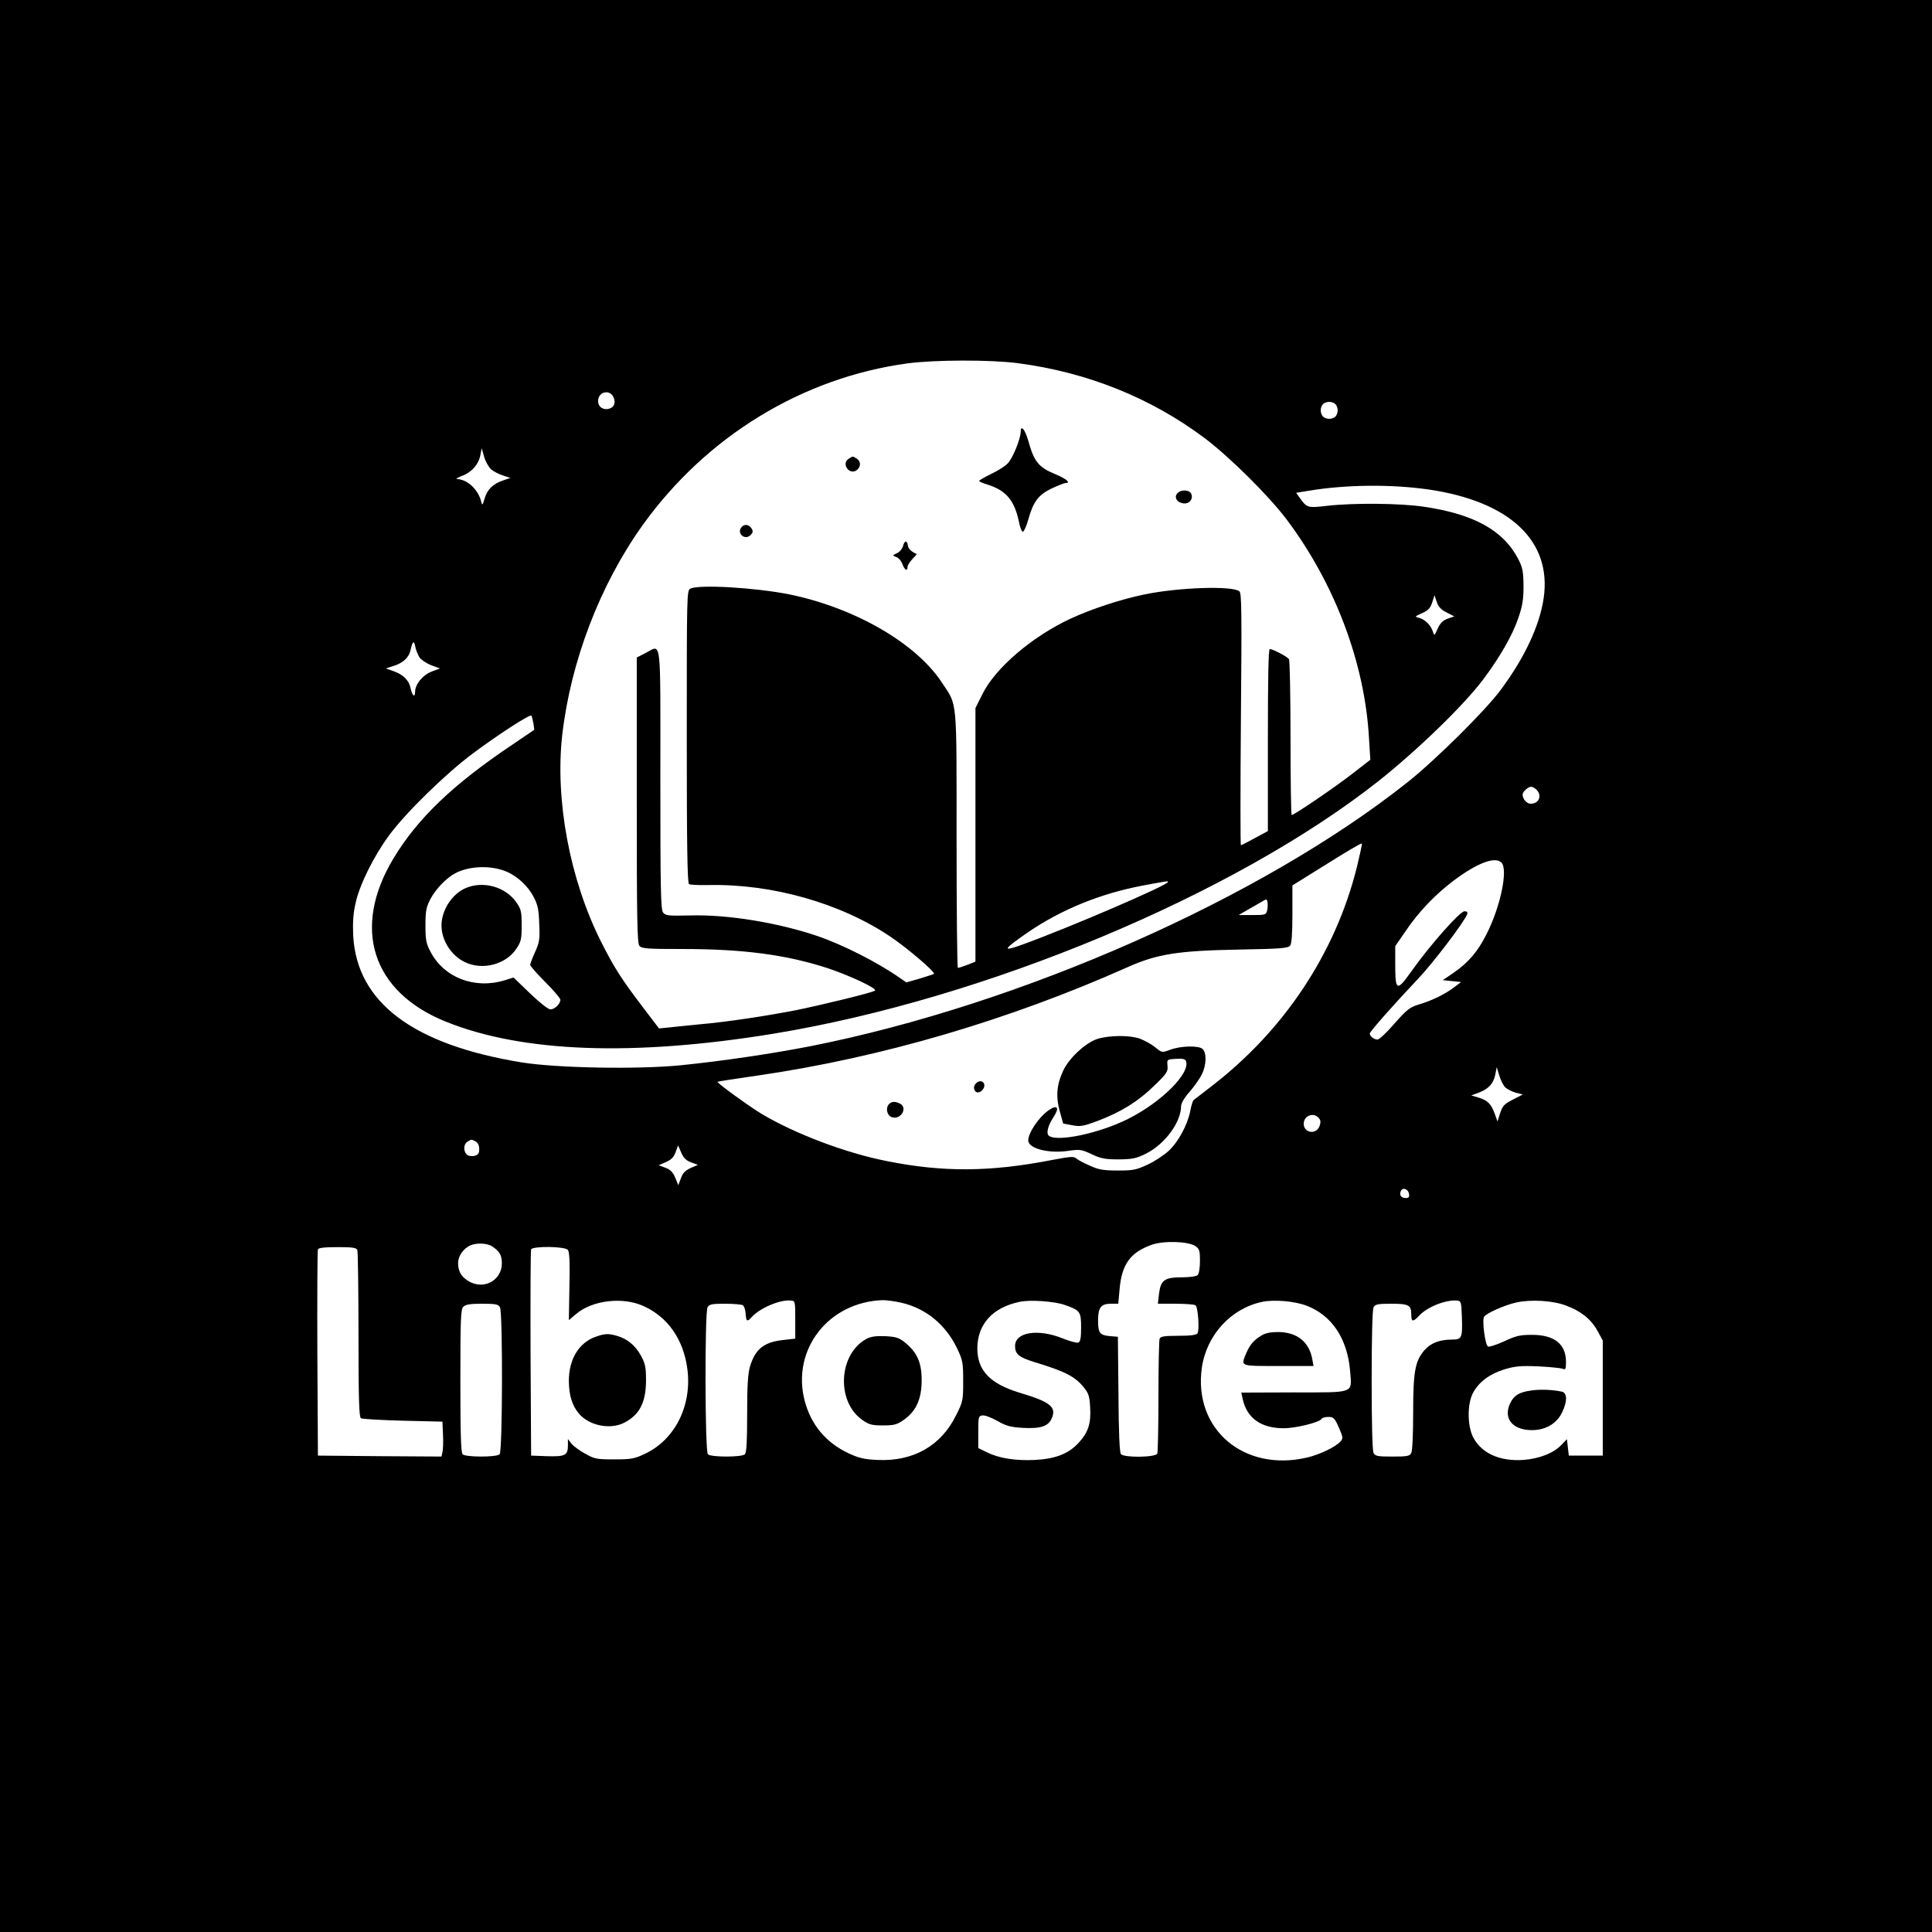 <?xml version="1.0" standalone="no"?>
<!DOCTYPE svg PUBLIC "-//W3C//DTD SVG 20010904//EN"
 "http://www.w3.org/TR/2001/REC-SVG-20010904/DTD/svg10.dtd">
<svg version="1.0" xmlns="http://www.w3.org/2000/svg"
 width="1024pt" height="1024pt" viewBox="0 0 1024 1024"
 preserveAspectRatio="xMidYMid meet">

<g transform="translate(0,1024) scale(0.1,-0.1)"
fill="#000000" stroke="none">
<path d="M0 5120 l0 -5120 5120 0 5120 0 0 5120 0 5120 -5120 0 -5120 0 0
-5120z m5395 3195 c368 -48 706 -184 991 -398 131 -99 335 -301 431 -427 257
-341 417 -763 439 -1164 l7 -113 -94 -73 c-91 -71 -310 -220 -323 -220 -3 0
-6 183 -6 408 0 224 -4 412 -8 418 -8 13 -86 54 -102 54 -7 0 -10 -155 -10
-482 l0 -483 -69 -37 c-38 -21 -71 -38 -74 -38 -3 0 -3 300 0 668 5 566 4 669
-8 678 -37 30 -319 21 -500 -16 -127 -26 -283 -77 -397 -130 -203 -95 -397
-261 -465 -399 l-37 -74 0 -672 0 -672 -43 -17 c-23 -9 -46 -16 -50 -16 -4 0
-7 306 -7 680 0 762 5 707 -77 831 -137 210 -463 398 -811 469 -183 36 -478
53 -523 30 -19 -10 -19 -30 -19 -785 0 -577 3 -776 12 -781 6 -4 53 -6 104 -5
337 7 700 -96 964 -274 93 -63 240 -189 230 -197 -3 -2 -37 -13 -76 -25 l-70
-20 -35 24 c-117 82 -300 175 -437 222 -207 70 -471 114 -670 109 -123 -3
-135 -1 -148 16 -12 17 -14 129 -14 708 0 777 8 710 -80 666 l-45 -23 0 -756
c0 -626 2 -759 14 -772 12 -15 41 -17 230 -17 319 0 547 -30 766 -101 120 -40
270 -110 252 -120 -20 -12 -276 -74 -417 -103 -159 -31 -363 -62 -510 -75 -63
-6 -138 -14 -166 -17 l-51 -5 -90 118 c-112 148 -149 206 -218 343 -165 329
-244 750 -205 1095 45 390 200 795 425 1110 338 472 847 783 1405 859 144 19
440 20 585 1z m-2143 -181 c14 -31 1 -57 -31 -62 -28 -4 -51 14 -51 42 0 50
62 65 82 20z m3826 -36 c7 -7 12 -21 12 -33 0 -12 -5 -26 -12 -33 -7 -7 -21
-12 -33 -12 -12 0 -26 5 -33 12 -7 7 -12 21 -12 33 0 12 5 26 12 33 7 7 21 12
33 12 12 0 26 -5 33 -12z m-4476 -345 c13 -11 41 -26 63 -33 l40 -13 -40 -14
c-53 -18 -83 -48 -97 -97 -8 -30 -13 -36 -16 -21 -14 67 -72 123 -129 126 -10
0 1 7 24 16 51 18 90 61 99 111 l7 36 13 -45 c7 -25 24 -54 36 -66z m4974
-108 c428 -64 649 -273 606 -574 -21 -145 -100 -316 -229 -489 -81 -109 -345
-371 -494 -489 -774 -614 -2047 -1177 -3163 -1398 -205 -40 -461 -78 -686
-101 -230 -23 -658 -15 -845 15 -576 94 -874 318 -893 672 -3 70 0 118 13 174
21 96 96 247 177 357 86 118 302 329 445 435 134 100 301 208 309 200 3 -2 7
-20 11 -40 l5 -35 -118 -80 c-313 -210 -500 -389 -628 -601 -223 -370 -115
-708 277 -866 406 -164 995 -185 1736 -64 1122 184 2441 735 3206 1338 208
165 454 403 558 542 86 115 153 231 184 322 23 67 28 99 28 172 -1 78 -5 97
-28 142 -78 151 -234 238 -499 277 -124 19 -377 21 -514 5 -103 -12 -107 -11
-145 42 l-19 27 67 11 c200 33 439 35 639 6z m91 -651 l41 -21 -35 -12 c-26
-10 -40 -24 -53 -53 -17 -38 -18 -39 -25 -17 -10 34 -42 66 -73 74 -25 6 -25
7 15 25 32 14 44 26 54 57 l12 38 12 -35 c8 -25 22 -41 52 -56z m-5444 -238
c9 -13 37 -32 63 -42 l46 -17 -43 -16 c-48 -18 -89 -68 -89 -108 0 -34 -16
-20 -24 20 -8 41 -39 72 -91 90 l-40 14 40 13 c52 16 82 45 91 84 10 48 18 54
25 19 3 -18 14 -43 22 -57z m5921 -702 c31 -31 13 -74 -31 -74 -21 0 -43 25
-43 49 0 14 29 41 45 41 7 0 21 -7 29 -16z m-953 -413 c-114 -454 -385 -862
-768 -1157 -48 -37 -92 -71 -97 -75 -4 -4 -12 -29 -17 -56 -14 -73 -63 -165
-115 -213 -25 -23 -75 -56 -112 -73 -60 -28 -77 -31 -157 -31 -73 0 -101 4
-145 24 -30 13 -63 30 -73 38 -15 14 -29 13 -130 -6 -328 -64 -578 -66 -877
-6 -218 43 -485 144 -663 250 -62 37 -239 165 -234 170 1 2 99 17 217 34 652
95 1327 293 1957 574 157 70 267 87 588 93 223 4 262 7 273 21 8 11 12 61 12
167 l0 152 183 114 c100 63 183 112 185 108 2 -4 -11 -61 -27 -128z m767 27
c36 -36 -5 -234 -79 -379 -46 -92 -96 -151 -176 -206 l-56 -38 48 -5 49 -5
-37 -28 c-47 -36 -118 -71 -187 -91 -49 -15 -63 -27 -129 -101 -40 -47 -81
-85 -90 -85 -18 0 -41 18 -41 32 0 10 129 156 255 289 80 84 245 301 261 343
4 11 0 16 -14 16 -24 0 -180 -176 -279 -315 -80 -113 -88 -110 -88 35 l0 95
53 77 c70 104 158 196 256 270 125 94 220 130 254 96z m-5273 -48 c59 -25 116
-79 145 -137 20 -38 26 -67 28 -140 4 -82 1 -98 -22 -149 -14 -31 -26 -62 -26
-68 0 -6 36 -47 80 -91 44 -44 80 -86 80 -94 0 -22 -30 -51 -53 -51 -11 0 -57
36 -107 84 l-88 85 -48 -15 c-159 -48 -320 14 -392 151 -23 43 -27 62 -27 140
0 78 4 97 27 141 26 50 84 111 130 135 74 40 191 44 273 9z m3505 -55 c0 -17
-529 -244 -767 -330 -115 -42 -110 -30 26 64 176 120 381 204 606 247 140 26
135 25 135 19z m526 -151 c-6 -23 -11 -24 -79 -24 l-72 0 55 32 c30 17 64 36
75 43 17 11 20 10 23 -7 2 -11 1 -31 -2 -44z m1260 -935 c9 -10 35 -24 56 -30
l39 -10 -52 -27 c-46 -23 -55 -33 -68 -72 l-14 -44 -14 39 c-18 52 -38 73 -85
87 l-40 12 43 16 c51 20 76 49 85 98 l7 36 13 -43 c7 -23 20 -51 30 -62z
m-986 -165 c10 -11 11 -23 4 -42 -17 -48 -84 -38 -84 12 0 43 53 63 80 30z
m-4469 -124 c12 -7 19 -21 19 -40 0 -23 -5 -31 -25 -36 -15 -4 -32 -1 -40 6
-20 17 -19 57 3 69 21 13 20 13 43 1z m1143 -111 l35 -13 -39 -17 c-28 -13
-42 -27 -51 -54 l-14 -37 -16 40 c-13 30 -26 43 -53 53 l-35 13 39 17 c28 12
42 27 51 53 l13 35 17 -39 c12 -28 27 -42 53 -51z m3804 -167 c3 -16 -2 -22
-17 -22 -24 0 -35 15 -27 36 9 23 40 13 44 -14z m-1133 -276 c22 -15 25 -24
25 -79 0 -36 -5 -68 -12 -75 -7 -7 -41 -12 -84 -12 -92 0 -112 -15 -121 -87
l-6 -53 94 0 c52 0 99 -4 105 -8 14 -8 22 -131 11 -149 -6 -9 -38 -13 -102
-13 -75 0 -94 -3 -99 -16 -3 -9 -6 -145 -6 -304 0 -159 -3 -295 -6 -304 -8
-21 -175 -23 -193 -3 -7 9 -12 114 -13 318 l-3 304 -40 3 c-56 5 -65 16 -65
83 0 69 15 89 69 89 l38 0 7 77 c11 131 57 195 169 235 64 23 193 19 232 -6z
m-3725 -3 c39 -27 49 -45 50 -88 0 -92 -97 -144 -177 -95 -39 23 -55 52 -55
97 0 36 30 78 67 93 34 14 89 11 115 -7z m-716 -19 c3 -9 6 -211 6 -449 0
-336 3 -436 13 -442 6 -4 107 -10 222 -13 l210 -5 3 -70 c2 -38 0 -80 -3 -92
l-5 -23 -328 2 -327 3 -3 540 c-1 297 0 546 3 553 3 8 33 12 104 12 81 0 100
-3 105 -16z m1116 1 c8 -10 11 -64 8 -193 l-3 -179 39 33 c86 73 248 92 358
41 126 -57 208 -173 230 -325 29 -197 -63 -383 -225 -458 -55 -26 -73 -29
-162 -29 -92 0 -104 2 -153 30 -30 16 -62 40 -73 53 l-19 25 0 -35 c0 -52 -16
-59 -112 -56 l-83 3 -3 540 c-1 297 0 546 3 553 7 18 179 17 195 -3z m1205
-370 l0 -100 -62 -7 c-104 -11 -150 -48 -178 -141 -11 -38 -15 -102 -15 -252
0 -143 -3 -204 -12 -213 -16 -16 -180 -16 -196 0 -16 16 -17 749 -2 779 9 16
22 19 93 19 45 0 88 -4 94 -8 7 -4 14 -25 15 -45 3 -42 8 -45 33 -17 43 47
148 92 205 87 25 -2 25 -3 25 -102z m564 90 c131 -31 234 -117 294 -242 30
-63 32 -76 32 -174 0 -101 -1 -108 -38 -181 -79 -161 -227 -245 -416 -236 -70
3 -99 10 -153 35 -121 57 -199 151 -233 278 -71 272 126 525 415 534 19 0 64
-6 99 -14z m863 -11 c83 -29 88 -35 88 -120 0 -56 -4 -76 -15 -80 -7 -3 -45 7
-82 22 -131 53 -253 34 -253 -40 0 -43 20 -60 105 -86 161 -49 213 -76 259
-133 26 -32 31 -48 34 -107 5 -85 -10 -131 -60 -186 -54 -59 -122 -86 -233
-92 -104 -5 -191 9 -255 41 l-45 22 0 85 c0 80 1 85 22 88 12 2 47 -11 79 -29
47 -27 70 -33 135 -37 95 -5 136 8 154 52 25 59 -9 86 -170 134 -158 48 -225
118 -225 236 1 128 81 216 224 246 55 12 184 3 238 -16z m1282 -4 c135 -51
218 -175 232 -349 9 -118 29 -111 -299 -111 l-278 -1 7 -32 c22 -103 97 -157
218 -157 64 0 190 31 201 50 3 6 20 10 36 10 27 0 33 -6 55 -56 23 -52 23 -58
9 -74 -26 -29 -109 -69 -176 -85 -336 -79 -605 150 -559 476 25 173 154 314
320 349 63 13 170 4 234 -20z m824 -55 c4 -116 1 -125 -51 -125 -67 0 -113
-18 -146 -55 -51 -58 -61 -114 -61 -332 0 -115 -4 -202 -10 -214 -9 -17 -22
-19 -100 -19 -78 0 -91 2 -100 19 -6 13 -10 153 -10 386 0 233 4 373 10 386 9
16 22 19 93 19 93 0 107 -7 107 -57 0 -40 9 -41 41 -7 42 46 139 85 199 81 24
-2 25 -5 28 -82z m553 55 c78 -29 131 -71 165 -132 l29 -53 0 -305 0 -305 -90
0 -90 0 -5 43 -5 44 -29 -30 c-41 -44 -119 -74 -203 -80 -125 -8 -220 35 -265
120 -31 61 -32 176 -1 235 32 59 87 100 166 125 58 17 86 20 180 16 62 -3 120
-9 130 -13 15 -6 17 -1 17 36 0 95 -61 144 -180 144 -64 0 -85 -5 -147 -34
-40 -18 -78 -31 -86 -28 -15 5 -33 140 -21 158 11 18 107 61 168 75 79 18 197
11 267 -16z m-5651 -9 c15 -30 14 -763 -2 -779 -16 -16 -180 -16 -196 0 -9 9
-12 109 -12 389 0 330 2 380 16 393 12 12 36 16 99 16 73 0 86 -3 95 -19z"/>
<path d="M5410 7953 c0 -37 -41 -139 -67 -167 -14 -16 -55 -42 -90 -58 -34
-17 -63 -33 -63 -37 0 -3 19 -12 43 -19 99 -31 143 -83 167 -195 6 -33 16 -57
22 -55 6 2 19 31 28 64 26 94 54 132 124 165 34 16 67 29 74 29 30 0 3 23 -53
46 -90 37 -114 66 -145 178 -16 58 -40 87 -40 49z"/>
<path d="M4496 7807 c-36 -26 4 -84 42 -61 24 16 27 45 6 61 -10 7 -21 13 -24
13 -3 0 -14 -6 -24 -13z"/>
<path d="M6239 7624 c-17 -21 0 -48 33 -52 30 -4 52 20 43 48 -8 25 -56 28
-76 4z"/>
<path d="M3930 7446 c-27 -33 18 -72 48 -42 13 13 14 20 6 34 -15 23 -38 26
-54 8z"/>
<path d="M4786 7345 c-4 -14 -18 -31 -32 -37 -25 -12 -25 -12 -4 -20 12 -4 27
-21 33 -38 12 -32 27 -40 27 -15 0 9 12 27 26 42 14 14 24 26 22 27 -29 13
-44 27 -46 45 -5 29 -18 27 -26 -4z"/>
<path d="M5818 4734 c-62 -19 -150 -100 -182 -167 -35 -73 -41 -138 -19 -217
l18 -65 48 -9 c42 -8 57 -6 135 23 124 47 216 104 300 187 67 64 73 75 70 105
-3 34 -3 34 45 37 35 2 49 -1 53 -12 24 -64 -130 -218 -308 -307 -148 -74
-367 -122 -417 -90 -18 11 -8 54 24 102 32 49 19 66 -26 35 -52 -36 -109 -119
-109 -161 0 -42 107 -70 210 -55 64 9 72 8 127 -18 49 -23 71 -27 143 -27 73
1 93 5 143 30 101 50 187 167 187 253 0 14 18 45 45 75 25 29 54 70 65 93 25
50 26 116 3 135 -22 18 -115 16 -171 -5 -43 -16 -44 -16 -80 14 -20 16 -57 36
-81 45 -54 19 -160 18 -223 -1z"/>
<path d="M5170 4495 c-15 -18 -6 -45 13 -45 20 0 40 27 33 45 -7 19 -30 19
-46 0z"/>
<path d="M4710 4386 c-17 -21 -8 -58 16 -67 47 -17 87 48 45 71 -27 14 -46 13
-61 -4z"/>
<path d="M2464 5531 c-70 -32 -124 -117 -124 -196 0 -79 51 -159 123 -194 94
-46 219 -13 274 71 25 37 28 51 28 123 0 73 -3 86 -28 122 -58 84 -179 117
-273 74z"/>
<path d="M3155 3154 c-88 -32 -140 -119 -140 -234 1 -76 17 -129 53 -172 54
-64 165 -87 240 -49 82 42 116 108 116 226 0 68 -4 88 -27 130 -29 53 -73 90
-128 105 -44 13 -65 12 -114 -6z"/>
<path d="M4595 3145 c-150 -78 -165 -331 -26 -430 37 -26 51 -30 111 -30 60 0
74 4 111 30 65 46 94 110 94 210 0 93 -24 147 -88 199 -32 26 -48 31 -105 34
-47 2 -76 -2 -97 -13z"/>
<path d="M6685 3161 c-40 -24 -61 -49 -80 -94 -29 -70 -36 -67 171 -67 l186 0
-7 38 c-17 91 -82 142 -182 142 -39 0 -68 -6 -88 -19z"/>
<path d="M8115 2870 c-64 -9 -91 -26 -111 -68 -38 -80 13 -142 115 -142 73 0
131 34 160 93 29 59 28 105 -1 111 -52 11 -116 13 -163 6z"/>
</g>
</svg>
